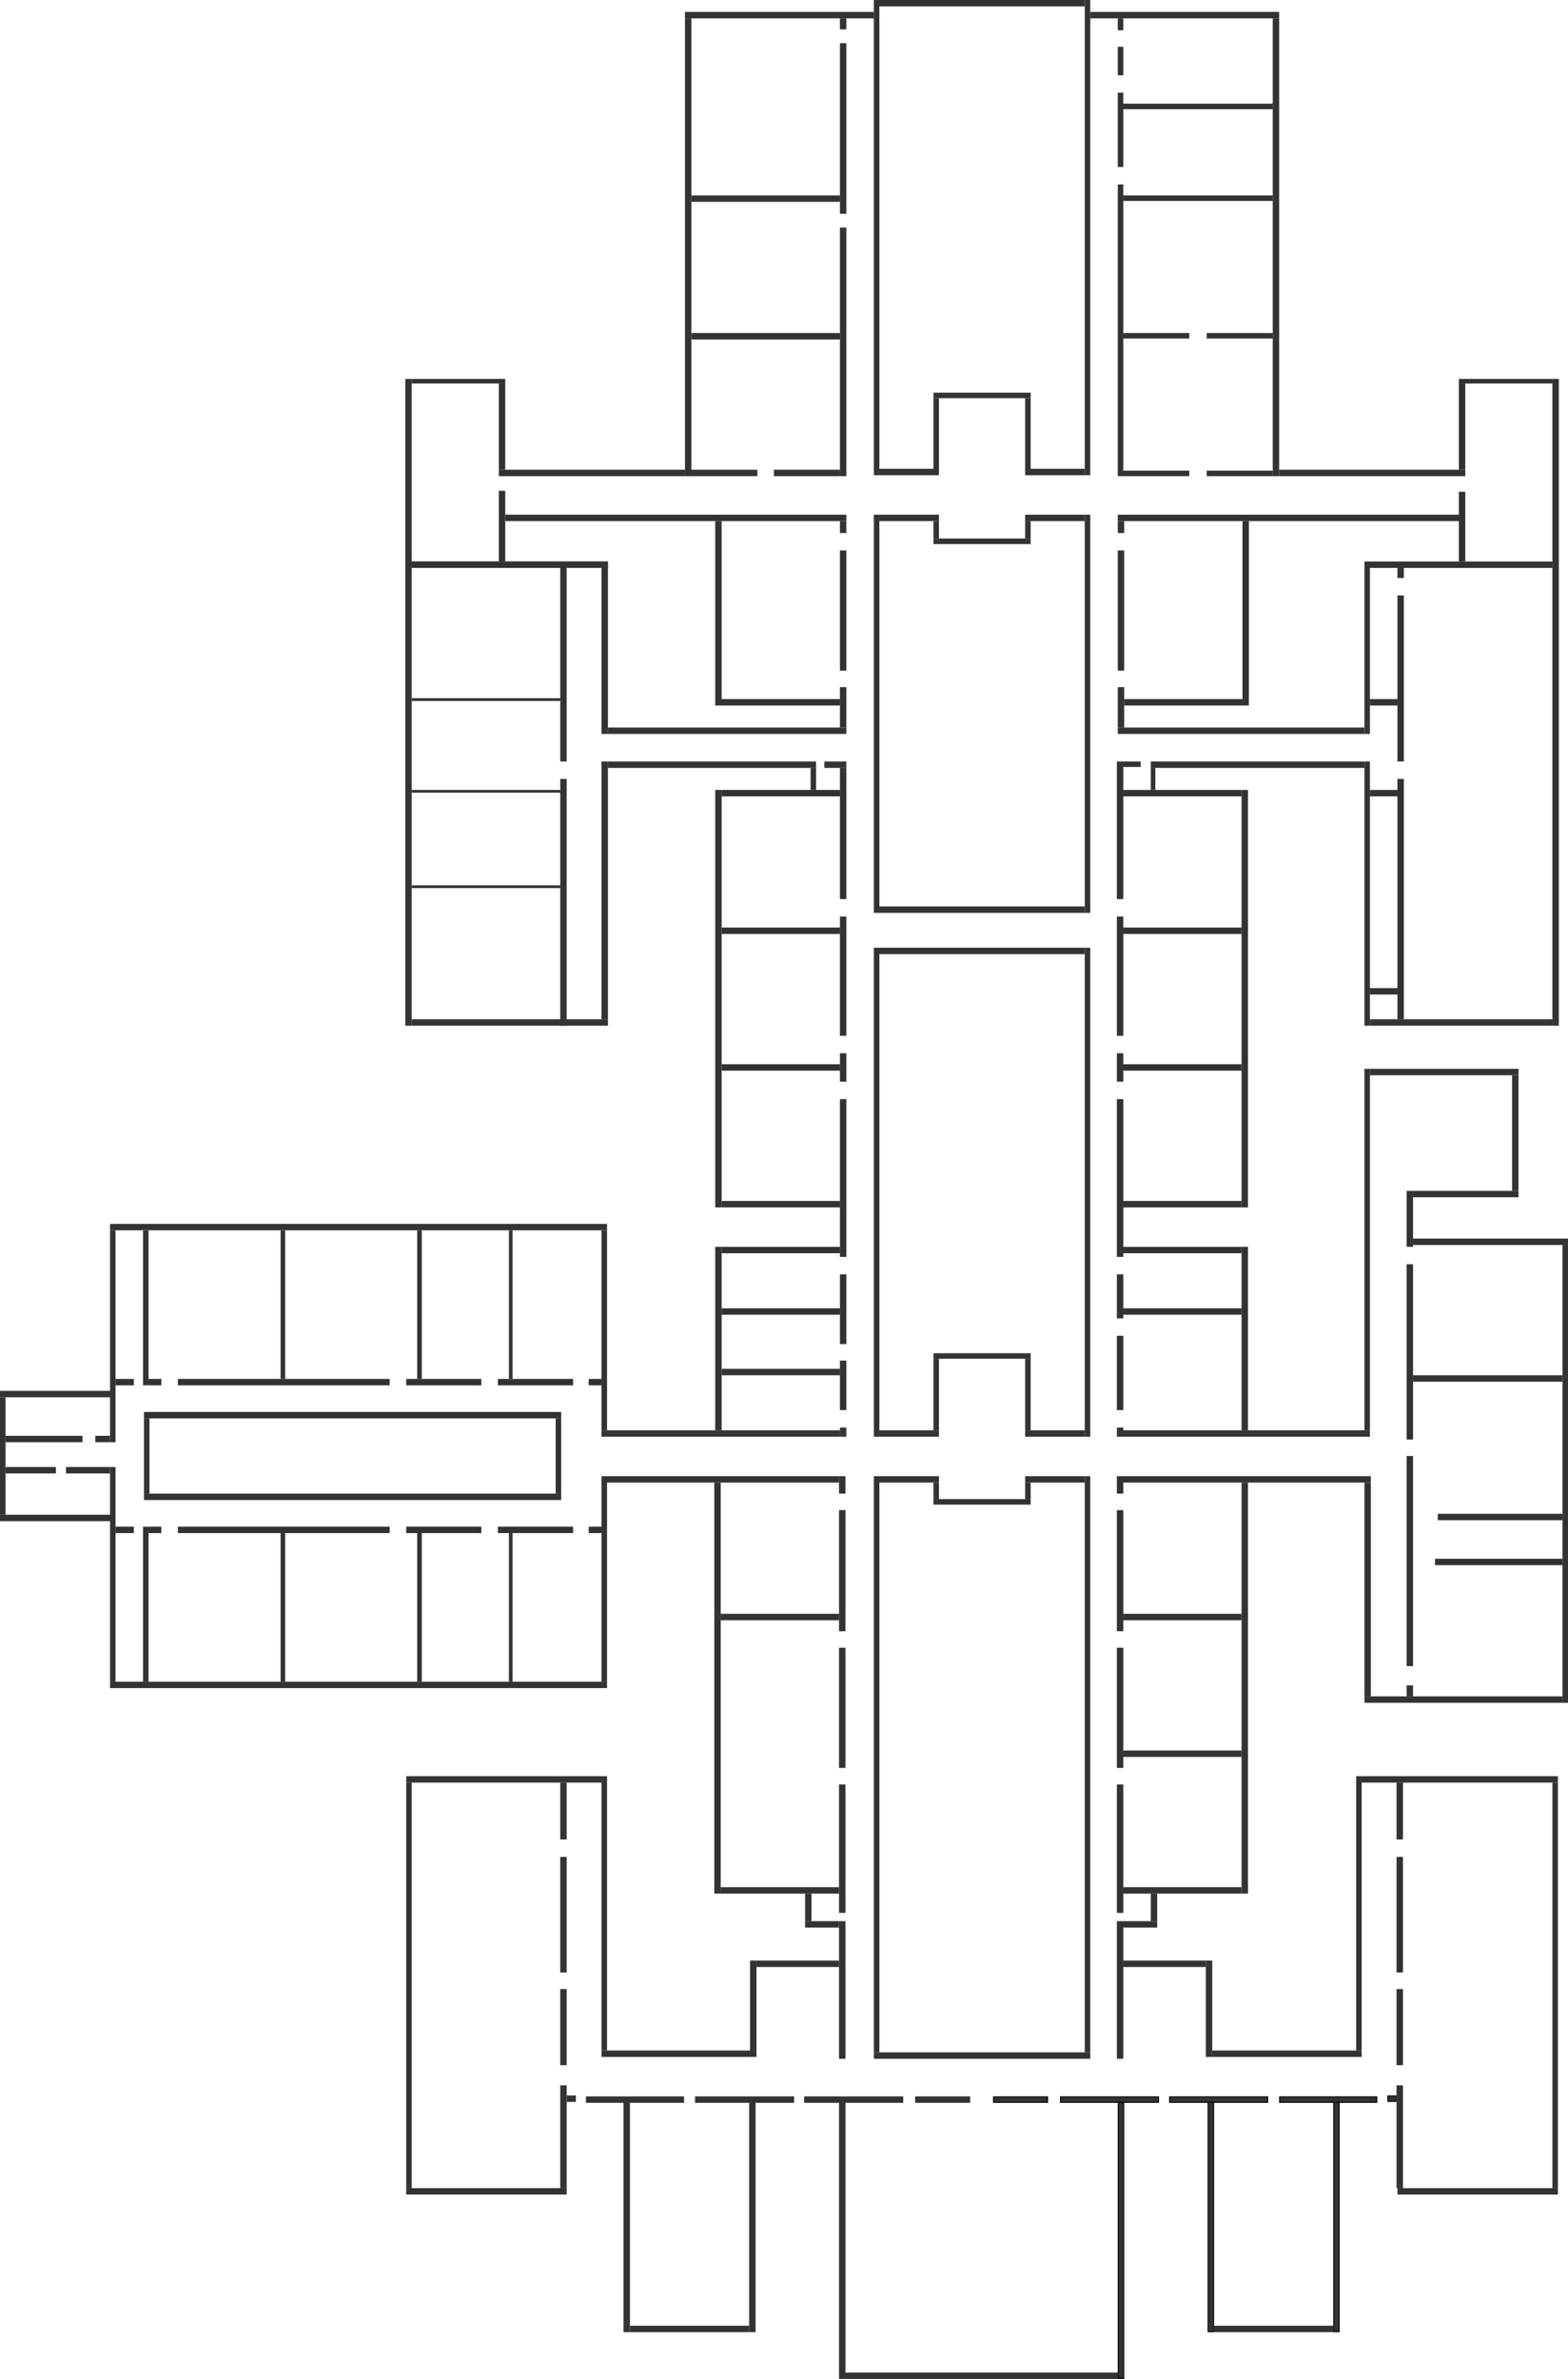 <svg width="1710" height="2593" viewBox="0 0 1710 2593" fill="none" xmlns="http://www.w3.org/2000/svg">
<rect width="1710" height="2593" fill="white"/>
<rect width="206" height="7" transform="translate(1189 13)" fill="#333333"/>
<rect width="206" height="7" transform="translate(747 13)" fill="#333333"/>
<rect width="162" height="7" transform="translate(754 213)" fill="#333333"/>
<rect width="163" height="6" transform="translate(1225 113)" fill="#333333"/>
<rect width="163" height="6" transform="translate(1225 213)" fill="#333333"/>
<rect width="72" height="6" transform="translate(1316 363)" fill="#333333"/>
<rect width="72" height="6" transform="translate(1225 363)" fill="#333333"/>
<rect width="72" height="6" transform="translate(1316 513)" fill="#333333"/>
<rect width="72" height="6" transform="translate(1225 513)" fill="#333333"/>
<rect width="162" height="7" transform="translate(754 363)" fill="#333333"/>
<rect width="372" height="7" transform="translate(551 561)" fill="#333333"/>
<rect width="102" height="5" transform="translate(449 413)" fill="#333333"/>
<rect width="94" height="7" transform="matrix(0 -1 1 0 544 512)" fill="#333333"/>
<rect width="102" height="5" transform="matrix(-1 0 0 1 1693 413)" fill="#333333"/>
<rect width="94" height="7" transform="matrix(0 -1 -1 0 1598 512)" fill="#333333"/>
<rect width="203" height="7" transform="translate(544 512)" fill="#333333"/>
<rect width="136" height="7" transform="translate(780 762)" fill="#333333"/>
<rect width="131" height="7" transform="matrix(0 -1 1 0 916 731)" fill="#333333"/>
<rect width="44" height="7" transform="matrix(0 -1 1 0 916 793)" fill="#333333"/>
<rect width="13" height="7" transform="matrix(0 -1 1 0 916 581)" fill="#333333"/>
<rect width="194" height="7" transform="matrix(0 -1 1 0 780 762)" fill="#333333"/>
<rect width="214" height="7" transform="translate(449 612)" fill="#333333"/>
<rect width="211" height="7" transform="matrix(0 -1 1 0 611 830)" fill="#333333"/>
<rect width="181" height="7" transform="matrix(0 -1 1 0 656 800)" fill="#333333"/>
<rect width="281" height="7" transform="matrix(0 -1 1 0 656 1111)" fill="#333333"/>
<rect width="269" height="7" transform="matrix(0 -1 1 0 611 1118)" fill="#333333"/>
<rect width="214" height="7" transform="translate(449 612)" fill="#333333"/>
<rect width="260" height="7" transform="translate(663 793)" fill="#333333"/>
<rect width="136" height="7" transform="matrix(-1 0 0 1 1362 762)" fill="#333333"/>
<rect width="131" height="7" transform="matrix(0 -1 -1 0 1226 731)" fill="#333333"/>
<rect width="44" height="7" transform="matrix(0 -1 -1 0 1226 793)" fill="#333333"/>
<rect width="13" height="7" transform="matrix(0 -1 -1 0 1226 581)" fill="#333333"/>
<rect width="194" height="7" transform="matrix(0 -1 -1 0 1362 762)" fill="#333333"/>
<rect width="269" height="7" transform="matrix(-1 0 0 1 1488 793)" fill="#333333"/>
<rect width="233" height="7" transform="matrix(-1 0 0 1 1488 830)" fill="#333333"/>
<rect width="227" height="7" transform="translate(663 830)" fill="#333333"/>
<rect width="129" height="7" transform="translate(787 861)" fill="#333333"/>
<rect width="129" height="7" transform="translate(787 1011)" fill="#333333"/>
<rect width="129" height="7" transform="translate(787 1160)" fill="#333333"/>
<rect width="129" height="7" transform="translate(787 1309)" fill="#333333"/>
<rect width="24" height="7" transform="translate(899 830)" fill="#333333"/>
<rect width="24" height="6" transform="matrix(0 -1 1 0 884 861)" fill="#333333"/>
<rect width="130" height="7" transform="matrix(0 -1 1 0 916 1129)" fill="#333333"/>
<rect width="143" height="7" transform="matrix(0 -1 1 0 916 980)" fill="#333333"/>
<rect width="172" height="7" transform="matrix(0 -1 1 0 916 1370)" fill="#333333"/>
<rect width="76" height="7" transform="matrix(0 -1 1 0 916 1465)" fill="#333333"/>
<rect width="129" height="7" transform="translate(787 1359)" fill="#333333"/>
<rect width="129" height="7" transform="translate(787 1426)" fill="#333333"/>
<rect width="129" height="7" transform="translate(787 1492)" fill="#333333"/>
<rect width="54" height="7" transform="matrix(0 -1 1 0 916 1537)" fill="#333333"/>
<rect width="200" height="7" transform="matrix(0 -1 1 0 780 1559)" fill="#333333"/>
<rect width="218" height="6" transform="matrix(0 -1 1 0 656 1559)" fill="#333333"/>
<rect width="218" height="6" transform="matrix(0 -1 1 0 656 1833)" fill="#333333"/>
<rect width="231" height="6" transform="matrix(0 -1 1 0 120 1572)" fill="#333333"/>
<rect width="169" height="6" transform="matrix(0 -1 1 0 156 1510)" fill="#333333"/>
<rect width="162" height="5" transform="matrix(0 -1 1 0 306 1503)" fill="#333333"/>
<rect width="162" height="5" transform="matrix(0 -1 1 0 455 1503)" fill="#333333"/>
<rect width="162" height="4" transform="matrix(0 -1 1 0 555 1503)" fill="#333333"/>
<rect width="129" height="7" transform="matrix(-1 0 0 1 1354 1359)" fill="#333333"/>
<rect width="129" height="7" transform="matrix(-1 0 0 1 1354 1426)" fill="#333333"/>
<rect width="200" height="7" transform="matrix(0 -1 -1 0 1361 1559)" fill="#333333"/>
<rect width="10" height="7" transform="matrix(0 -1 1 0 916 1566)" fill="#333333"/>
<rect width="260" height="7" transform="translate(656 1559)" fill="#333333"/>
<rect width="542" height="7" transform="translate(120 1334)" fill="#333333"/>
<rect width="14" height="7" transform="translate(162 1503)" fill="#333333"/>
<rect width="16" height="7" transform="translate(104 1565)" fill="#333333"/>
<rect width="84" height="7" transform="translate(6 1565)" fill="#333333"/>
<rect width="121" height="7" transform="translate(0 1516)" fill="#333333"/>
<rect width="14" height="7" transform="translate(642 1503)" fill="#333333"/>
<rect width="82" height="7" transform="translate(543 1503)" fill="#333333"/>
<rect width="82" height="7" transform="translate(443 1503)" fill="#333333"/>
<rect width="231" height="7" transform="translate(194 1503)" fill="#333333"/>
<rect width="455" height="7" transform="translate(157 1539)" fill="#333333"/>
<rect width="234" height="6" transform="matrix(0 1 1 0 120 1599)" fill="#333333"/>
<rect width="128" height="6" transform="matrix(0 1 1 0 0 1523)" fill="#333333"/>
<rect width="82" height="6" transform="matrix(0 1 1 0 157 1546)" fill="#333333"/>
<rect width="82" height="6" transform="matrix(0 1 1 0 606 1546)" fill="#333333"/>
<rect width="169" height="6" transform="matrix(0 1 1 0 156 1664)" fill="#333333"/>
<rect width="162" height="5" transform="matrix(0 1 1 0 306 1671)" fill="#333333"/>
<rect width="162" height="5" transform="matrix(0 1 1 0 455 1671)" fill="#333333"/>
<rect width="162" height="4" transform="matrix(0 1 1 0 555 1671)" fill="#333333"/>
<rect width="542" height="7" transform="matrix(1 0 0 -1 120 1840)" fill="#333333"/>
<rect width="14" height="7" transform="matrix(1 0 0 -1 162 1671)" fill="#333333"/>
<rect width="20" height="7" transform="matrix(1 0 0 -1 126 1671)" fill="#333333"/>
<rect width="20" height="7" transform="matrix(1 0 0 -1 126 1510)" fill="#333333"/>
<rect width="48" height="7" transform="matrix(1 0 0 -1 72 1606)" fill="#333333"/>
<rect width="55" height="7" transform="matrix(1 0 0 -1 6 1606)" fill="#333333"/>
<rect width="121" height="7" transform="matrix(1 0 0 -1 0 1658)" fill="#333333"/>
<rect width="14" height="7" transform="matrix(1 0 0 -1 642 1671)" fill="#333333"/>
<rect width="82" height="7" transform="matrix(1 0 0 -1 543 1671)" fill="#333333"/>
<rect width="82" height="7" transform="matrix(1 0 0 -1 443 1671)" fill="#333333"/>
<rect width="231" height="7" transform="matrix(1 0 0 -1 194 1671)" fill="#333333"/>
<rect width="455" height="7" transform="matrix(1 0 0 -1 157 1635)" fill="#333333"/>
<rect width="224" height="7" transform="translate(959 1033)" fill="#333333"/>
<rect width="236" height="7" transform="translate(953 2237)" fill="#333333"/>
<rect width="224" height="7" transform="translate(959 988)" fill="#333333"/>
<rect width="224" height="7" transform="translate(959)" fill="#333333"/>
<rect width="65" height="7" transform="translate(959 511)" fill="#333333"/>
<rect width="65" height="7" transform="translate(1118 511)" fill="#333333"/>
<rect width="65" height="7" transform="translate(959 561)" fill="#333333"/>
<rect width="65" height="7" transform="translate(1118 561)" fill="#333333"/>
<rect width="65" height="7" transform="translate(959 1559)" fill="#333333"/>
<rect width="106" height="6" transform="translate(1018 1634)" fill="#333333"/>
<rect width="106" height="6" transform="translate(1018 1475)" fill="#333333"/>
<rect width="106" height="6" transform="translate(1018 587)" fill="#333333"/>
<rect width="106" height="6" transform="translate(1018 428)" fill="#333333"/>
<rect width="65" height="7" transform="translate(1118 1559)" fill="#333333"/>
<rect width="65" height="7" transform="translate(959 1609)" fill="#333333"/>
<rect width="65" height="7" transform="translate(1118 1609)" fill="#333333"/>
<rect width="48" height="7" transform="matrix(0 -1 -1 0 1225 1437)" fill="#333333"/>
<rect width="78" height="6" transform="matrix(0 -1 -1 0 1124 1559)" fill="#333333"/>
<rect width="78" height="6" transform="matrix(0 -1 -1 0 1024 1559)" fill="#333333"/>
<rect width="78" height="6" transform="matrix(0 -1 -1 0 1124 512)" fill="#333333"/>
<rect width="78" height="6" transform="matrix(0 -1 -1 0 1024 512)" fill="#333333"/>
<rect width="81" height="7" transform="matrix(0 -1 -1 0 1225 1537)" fill="#333333"/>
<rect width="18" height="6" transform="matrix(0 -1 -1 0 1124 1634)" fill="#333333"/>
<rect width="18" height="6" transform="matrix(0 -1 -1 0 1024 1634)" fill="#333333"/>
<rect width="19" height="6" transform="matrix(0 -1 -1 0 1124 587)" fill="#333333"/>
<rect width="19" height="6" transform="matrix(0 -1 -1 0 1024 587)" fill="#333333"/>
<rect width="394" height="6" transform="matrix(0 -1 -1 0 1494 1559)" fill="#333333"/>
<rect width="12" height="7" transform="matrix(0 -1 -1 0 1541 1849)" fill="#333333"/>
<rect width="10" height="7" transform="matrix(0 -1 -1 0 1225 1566)" fill="#333333"/>
<rect width="19" height="7" transform="matrix(0 -1 -1 0 1225 1628)" fill="#333333"/>
<rect width="132" height="7" transform="matrix(0 -1 -1 0 1225 1778)" fill="#333333"/>
<rect width="131" height="7" transform="matrix(0 -1 -1 0 1225 1927)" fill="#333333"/>
<rect width="140" height="7" transform="matrix(0 -1 -1 0 1225 2085)" fill="#333333"/>
<rect width="150" height="7" transform="matrix(0 -1 -1 0 1225 2244)" fill="#333333"/>
<rect width="30" height="7" transform="matrix(0 -1 -1 0 1262 2094)" fill="#333333"/>
<rect width="105" height="7" transform="matrix(0 -1 -1 0 1322 2242)" fill="#333333"/>
<rect width="299" height="6" transform="matrix(0 -1 -1 0 1485 2235)" fill="#333333"/>
<rect width="269" height="7" transform="matrix(-1 0 0 1 1494 1559)" fill="#333333"/>
<rect width="162" height="7" transform="matrix(-1 0 0 1 1656 1165)" fill="#333333"/>
<rect width="115" height="7" transform="matrix(-1 0 0 1 1656 1298)" fill="#333333"/>
<rect width="169" height="7" transform="matrix(-1 0 0 1 1710 1350)" fill="#333333"/>
<rect width="163" height="7" transform="matrix(-1 0 0 1 1704 1499)" fill="#333333"/>
<rect width="136" height="7" transform="matrix(-1 0 0 1 1704 1650)" fill="#333333"/>
<rect width="139" height="7" transform="matrix(-1 0 0 1 1704 1699)" fill="#333333"/>
<rect width="216" height="7" transform="matrix(-1 0 0 1 1704 1849)" fill="#333333"/>
<rect width="31" height="7" transform="matrix(0 -1 1 0 916 1179)" fill="#333333"/>
<rect width="455" height="7" transform="matrix(0 -1 1 0 780 1316)" fill="#333333"/>
<rect width="129" height="7" transform="matrix(-1 0 0 1 1354 861)" fill="#333333"/>
<rect width="129" height="7" transform="matrix(-1 0 0 1 1354 1011)" fill="#333333"/>
<rect width="129" height="7" transform="matrix(-1 0 0 1 1354 1160)" fill="#333333"/>
<rect width="129" height="7" transform="matrix(-1 0 0 1 1354 1309)" fill="#333333"/>
<rect width="24" height="5" transform="matrix(0 -1 -1 0 1260 861)" fill="#333333"/>
<rect width="130" height="7" transform="matrix(0 -1 -1 0 1225 1129)" fill="#333333"/>
<rect width="150" height="7" transform="matrix(0 -1 -1 0 1225 980)" fill="#333333"/>
<rect width="172" height="7" transform="matrix(0 -1 -1 0 1225 1370)" fill="#333333"/>
<rect width="31" height="7" transform="matrix(0 -1 -1 0 1225 1179)" fill="#333333"/>
<rect width="455" height="7" transform="matrix(0 -1 -1 0 1361 1316)" fill="#333333"/>
<rect width="270" height="7" transform="matrix(-1 0 0 1 1495 1609)" fill="#333333"/>
<rect width="129" height="7" transform="matrix(-1 0 0 1 1354 1759)" fill="#333333"/>
<rect width="129" height="7" transform="matrix(-1 0 0 1 1354 1908)" fill="#333333"/>
<rect width="129" height="7" transform="matrix(-1 0 0 1 1354 2057)" fill="#333333"/>
<rect width="37" height="7" transform="matrix(-1 0 0 1 1262 2094)" fill="#333333"/>
<rect width="90" height="7" transform="matrix(-1 0 0 1 1315 2137)" fill="#333333"/>
<rect width="163" height="7" transform="matrix(-1 0 0 1 1485 2235)" fill="#333333"/>
<rect width="448" height="7" transform="matrix(0 -1 -1 0 1361 2064)" fill="#333333"/>
<rect width="19" height="7" transform="matrix(0 -1 1 0 915 1628)" fill="#333333"/>
<rect width="132" height="7" transform="matrix(0 -1 1 0 915 1778)" fill="#333333"/>
<rect width="131" height="7" transform="matrix(0 -1 1 0 915 1927)" fill="#333333"/>
<rect width="140" height="7" transform="matrix(0 -1 1 0 915 2085)" fill="#333333"/>
<rect width="150" height="7" transform="matrix(0 -1 1 0 915 2244)" fill="#333333"/>
<rect width="30" height="7" transform="matrix(0 -1 1 0 878 2094)" fill="#333333"/>
<rect width="105" height="7" transform="matrix(0 -1 1 0 818 2242)" fill="#333333"/>
<rect width="442" height="6" transform="matrix(0 -1 1 0 443 2385)" fill="#333333"/>
<rect width="442" height="6" transform="matrix(0 -1 1 0 1693 2385)" fill="#333333"/>
<rect width="299" height="6" transform="matrix(0 -1 1 0 656 2235)" fill="#333333"/>
<rect width="259" height="7" transform="translate(656 1609)" fill="#333333"/>
<rect width="129" height="7" transform="translate(786 1759)" fill="#333333"/>
<rect width="213" height="7" transform="translate(443 1936)" fill="#333333"/>
<rect width="175" height="7" transform="translate(443 2385)" fill="#333333"/>
<rect width="112" height="7" transform="matrix(0 -1 1 0 611 2385)" fill="#333333"/>
<rect width="251" height="7" transform="matrix(0 -1 1 0 680 2542)" fill="#333333"/>
<rect width="10" height="7" transform="translate(618 2284)" fill="#333333"/>
<rect width="108" height="7" transform="translate(758 2285)" fill="#333333"/>
<rect width="130" height="7" transform="translate(687 2535)" fill="#333333"/>
<rect width="130" height="7" transform="translate(1324 2535)" fill="#333333"/>
<rect width="108" height="7" transform="translate(877 2285)" fill="#333333"/>
<rect width="60" height="7" transform="translate(998 2285)" fill="#333333"/>
<rect width="107" height="7" transform="translate(639 2285)" fill="#333333"/>
<rect width="251" height="7" transform="matrix(0 -1 1 0 817 2542)" fill="#333333"/>
<rect width="302" height="7" transform="matrix(0 -1 1 0 915 2593)" fill="#333333"/>
<rect width="297" height="7" transform="translate(922 2586)" fill="#333333"/>
<rect x="-0.5" y="-0.5" width="250" height="6" transform="matrix(0 -1 -1 0 1460 2541)" fill="#333333"/>
<rect x="-0.5" y="-0.5" width="250" height="6" transform="matrix(0 -1 -1 0 1460 2541)" stroke="black"/>
<rect x="-0.5" y="-0.5" width="250" height="6" transform="matrix(0 -1 -1 0 1460 2541)" stroke="black" stroke-opacity="0.2"/>
<rect x="-0.5" y="0.5" width="9" height="6" transform="matrix(-1 0 0 1 1522 2284)" fill="#333333"/>
<rect x="-0.5" y="0.5" width="9" height="6" transform="matrix(-1 0 0 1 1522 2284)" stroke="black"/>
<rect x="-0.5" y="0.5" width="9" height="6" transform="matrix(-1 0 0 1 1522 2284)" stroke="black" stroke-opacity="0.2"/>
<rect x="-0.5" y="0.5" width="107" height="6" transform="matrix(-1 0 0 1 1382 2285)" fill="#333333"/>
<rect x="-0.5" y="0.5" width="107" height="6" transform="matrix(-1 0 0 1 1382 2285)" stroke="black"/>
<rect x="-0.5" y="0.5" width="107" height="6" transform="matrix(-1 0 0 1 1382 2285)" stroke="black" stroke-opacity="0.2"/>
<rect x="-0.5" y="0.5" width="107" height="6" transform="matrix(-1 0 0 1 1263 2285)" fill="#333333"/>
<rect x="-0.5" y="0.5" width="107" height="6" transform="matrix(-1 0 0 1 1263 2285)" stroke="black"/>
<rect x="-0.5" y="0.5" width="107" height="6" transform="matrix(-1 0 0 1 1263 2285)" stroke="black" stroke-opacity="0.2"/>
<rect x="-0.5" y="0.5" width="59" height="6" transform="matrix(-1 0 0 1 1142 2285)" fill="#333333"/>
<rect x="-0.5" y="0.5" width="59" height="6" transform="matrix(-1 0 0 1 1142 2285)" stroke="black"/>
<rect x="-0.5" y="0.5" width="59" height="6" transform="matrix(-1 0 0 1 1142 2285)" stroke="black" stroke-opacity="0.2"/>
<rect x="-0.5" y="0.5" width="106" height="6" transform="matrix(-1 0 0 1 1501 2285)" fill="#333333"/>
<rect x="-0.5" y="0.5" width="106" height="6" transform="matrix(-1 0 0 1 1501 2285)" stroke="black"/>
<rect x="-0.5" y="0.5" width="106" height="6" transform="matrix(-1 0 0 1 1501 2285)" stroke="black" stroke-opacity="0.2"/>
<rect x="-0.5" y="-0.5" width="250" height="6" transform="matrix(0 -1 -1 0 1323 2541)" fill="#333333"/>
<rect x="-0.5" y="-0.5" width="250" height="6" transform="matrix(0 -1 -1 0 1323 2541)" stroke="black"/>
<rect x="-0.5" y="-0.5" width="250" height="6" transform="matrix(0 -1 -1 0 1323 2541)" stroke="black" stroke-opacity="0.2"/>
<rect x="-0.5" y="-0.5" width="301" height="6" transform="matrix(0 -1 -1 0 1225 2592)" fill="#333333"/>
<rect x="-0.5" y="-0.5" width="301" height="6" transform="matrix(0 -1 -1 0 1225 2592)" stroke="black"/>
<rect x="-0.5" y="-0.5" width="301" height="6" transform="matrix(0 -1 -1 0 1225 2592)" stroke="black" stroke-opacity="0.2"/>
<rect width="62" height="7" transform="matrix(0 -1 1 0 611 2005)" fill="#333333"/>
<rect width="126" height="7" transform="matrix(0 -1 1 0 611 2150)" fill="#333333"/>
<rect width="83" height="7" transform="matrix(0 -1 1 0 611 2251)" fill="#333333"/>
<rect width="112" height="7" transform="matrix(0 -1 1 0 1523 2385)" fill="#333333"/>
<rect width="62" height="7" transform="matrix(0 -1 1 0 1523 2005)" fill="#333333"/>
<rect width="126" height="7" transform="matrix(0 -1 1 0 1523 2150)" fill="#333333"/>
<rect width="83" height="7" transform="matrix(0 -1 1 0 1523 2251)" fill="#333333"/>
<rect width="214" height="7" transform="matrix(-1 0 0 1 1699 1936)" fill="#333333"/>
<rect width="175" height="7" transform="matrix(-1 0 0 1 1699 2385)" fill="#333333"/>
<rect width="129" height="7" transform="translate(786 2057)" fill="#333333"/>
<rect width="37" height="7" transform="translate(878 2094)" fill="#333333"/>
<rect width="90" height="7" transform="translate(825 2137)" fill="#333333"/>
<rect width="162" height="7" transform="translate(656 2235)" fill="#333333"/>
<rect width="448" height="7" transform="matrix(0 -1 1 0 779 2064)" fill="#333333"/>
<rect width="214" height="7" transform="translate(449 1111)" fill="#333333"/>
<rect width="162" height="3" transform="translate(449 965)" fill="#333333"/>
<rect width="162" height="3" transform="translate(449 861)" fill="#333333"/>
<rect width="162" height="3" transform="translate(449 761)" fill="#333333"/>
<rect width="72" height="7" transform="translate(844 512)" fill="#333333"/>
<rect width="73" height="7" transform="translate(753 512)" fill="#333333"/>
<rect width="499" height="7" transform="matrix(0 -1 1 0 747 519)" fill="#333333"/>
<rect width="705" height="7" transform="matrix(0 -1 1 0 442 1118)" fill="#333333"/>
<rect width="372" height="7" transform="matrix(-1 0 0 1 1591 561)" fill="#333333"/>
<rect width="76" height="7" transform="matrix(0 -1 -1 0 1598 612)" fill="#333333"/>
<rect width="77" height="7" transform="matrix(0 -1 -1 0 551 612)" fill="#333333"/>
<rect width="203" height="7" transform="matrix(-1 0 0 1 1598 512)" fill="#333333"/>
<rect width="205" height="7" transform="matrix(-1 0 0 1 1693 612)" fill="#333333"/>
<rect width="181" height="7" transform="matrix(0 -1 -1 0 1531 830)" fill="#333333"/>
<rect width="181" height="6" transform="matrix(0 -1 -1 0 1494 800)" fill="#333333"/>
<rect width="288" height="6" transform="matrix(0 -1 -1 0 1494 1118)" fill="#333333"/>
<rect width="11" height="7" transform="matrix(0 -1 -1 0 1531 630)" fill="#333333"/>
<rect width="262" height="7" transform="matrix(0 -1 -1 0 1531 1111)" fill="#333333"/>
<rect width="199" height="7" transform="matrix(-1 0 0 1 1693 1111)" fill="#333333"/>
<rect width="30" height="7" transform="matrix(-1 0 0 1 1524 1077)" fill="#333333"/>
<rect width="30" height="7" transform="matrix(-1 0 0 1 1524 861)" fill="#333333"/>
<rect width="30" height="7" transform="matrix(-1 0 0 1 1524 762)" fill="#333333"/>
<rect width="19" height="6" transform="matrix(-1 0 0 1 1244 830)" fill="#333333"/>
<rect width="191" height="7" transform="matrix(0 -1 -1 0 1541 1569)" fill="#333333"/>
<rect width="229" height="7" transform="matrix(0 -1 -1 0 1541 1816)" fill="#333333"/>
<rect width="233" height="7" transform="matrix(0 -1 -1 0 1495 1849)" fill="#333333"/>
<rect width="61" height="7" transform="matrix(0 -1 -1 0 1541 1359)" fill="#333333"/>
<rect width="126" height="7" transform="matrix(0 -1 -1 0 1656 1298)" fill="#333333"/>
<rect width="705" height="7" transform="matrix(0 -1 -1 0 1700 1118)" fill="#333333"/>
<rect width="499" height="6" transform="matrix(0 -1 -1 0 1710 1856)" fill="#333333"/>
<rect width="518" height="6" transform="matrix(0 -1 1 0 953 518)" fill="#333333"/>
<rect width="533" height="6" transform="matrix(0 -1 1 0 953 1566)" fill="#333333"/>
<rect width="533" height="6" transform="matrix(0 -1 1 0 1183 1566)" fill="#333333"/>
<rect width="628" height="6" transform="matrix(0 -1 1 0 953 2237)" fill="#333333"/>
<rect width="628" height="6" transform="matrix(0 -1 1 0 1183 2237)" fill="#333333"/>
<rect width="518" height="6" transform="matrix(0 -1 1 0 1183 518)" fill="#333333"/>
<rect width="434" height="6" transform="matrix(0 -1 1 0 953 995)" fill="#333333"/>
<rect width="434" height="6" transform="matrix(0 -1 1 0 1183 995)" fill="#333333"/>
<rect width="12" height="7" transform="matrix(0 -1 1 0 916 32)" fill="#333333"/>
<rect width="13" height="6" transform="matrix(0 -1 1 0 1219 33)" fill="#333333"/>
<rect width="31" height="6" transform="matrix(0 -1 1 0 1219 82)" fill="#333333"/>
<rect width="81" height="6" transform="matrix(0 -1 1 0 1219 182)" fill="#333333"/>
<rect width="318" height="6" transform="matrix(0 -1 1 0 1219 519)" fill="#333333"/>
<rect width="186" height="7" transform="matrix(0 -1 1 0 916 233)" fill="#333333"/>
<rect width="271" height="7" transform="matrix(0 -1 1 0 916 519)" fill="#333333"/>
<rect width="499" height="7" transform="matrix(0 -1 1 0 1388 519)" fill="#333333"/>
</svg>
